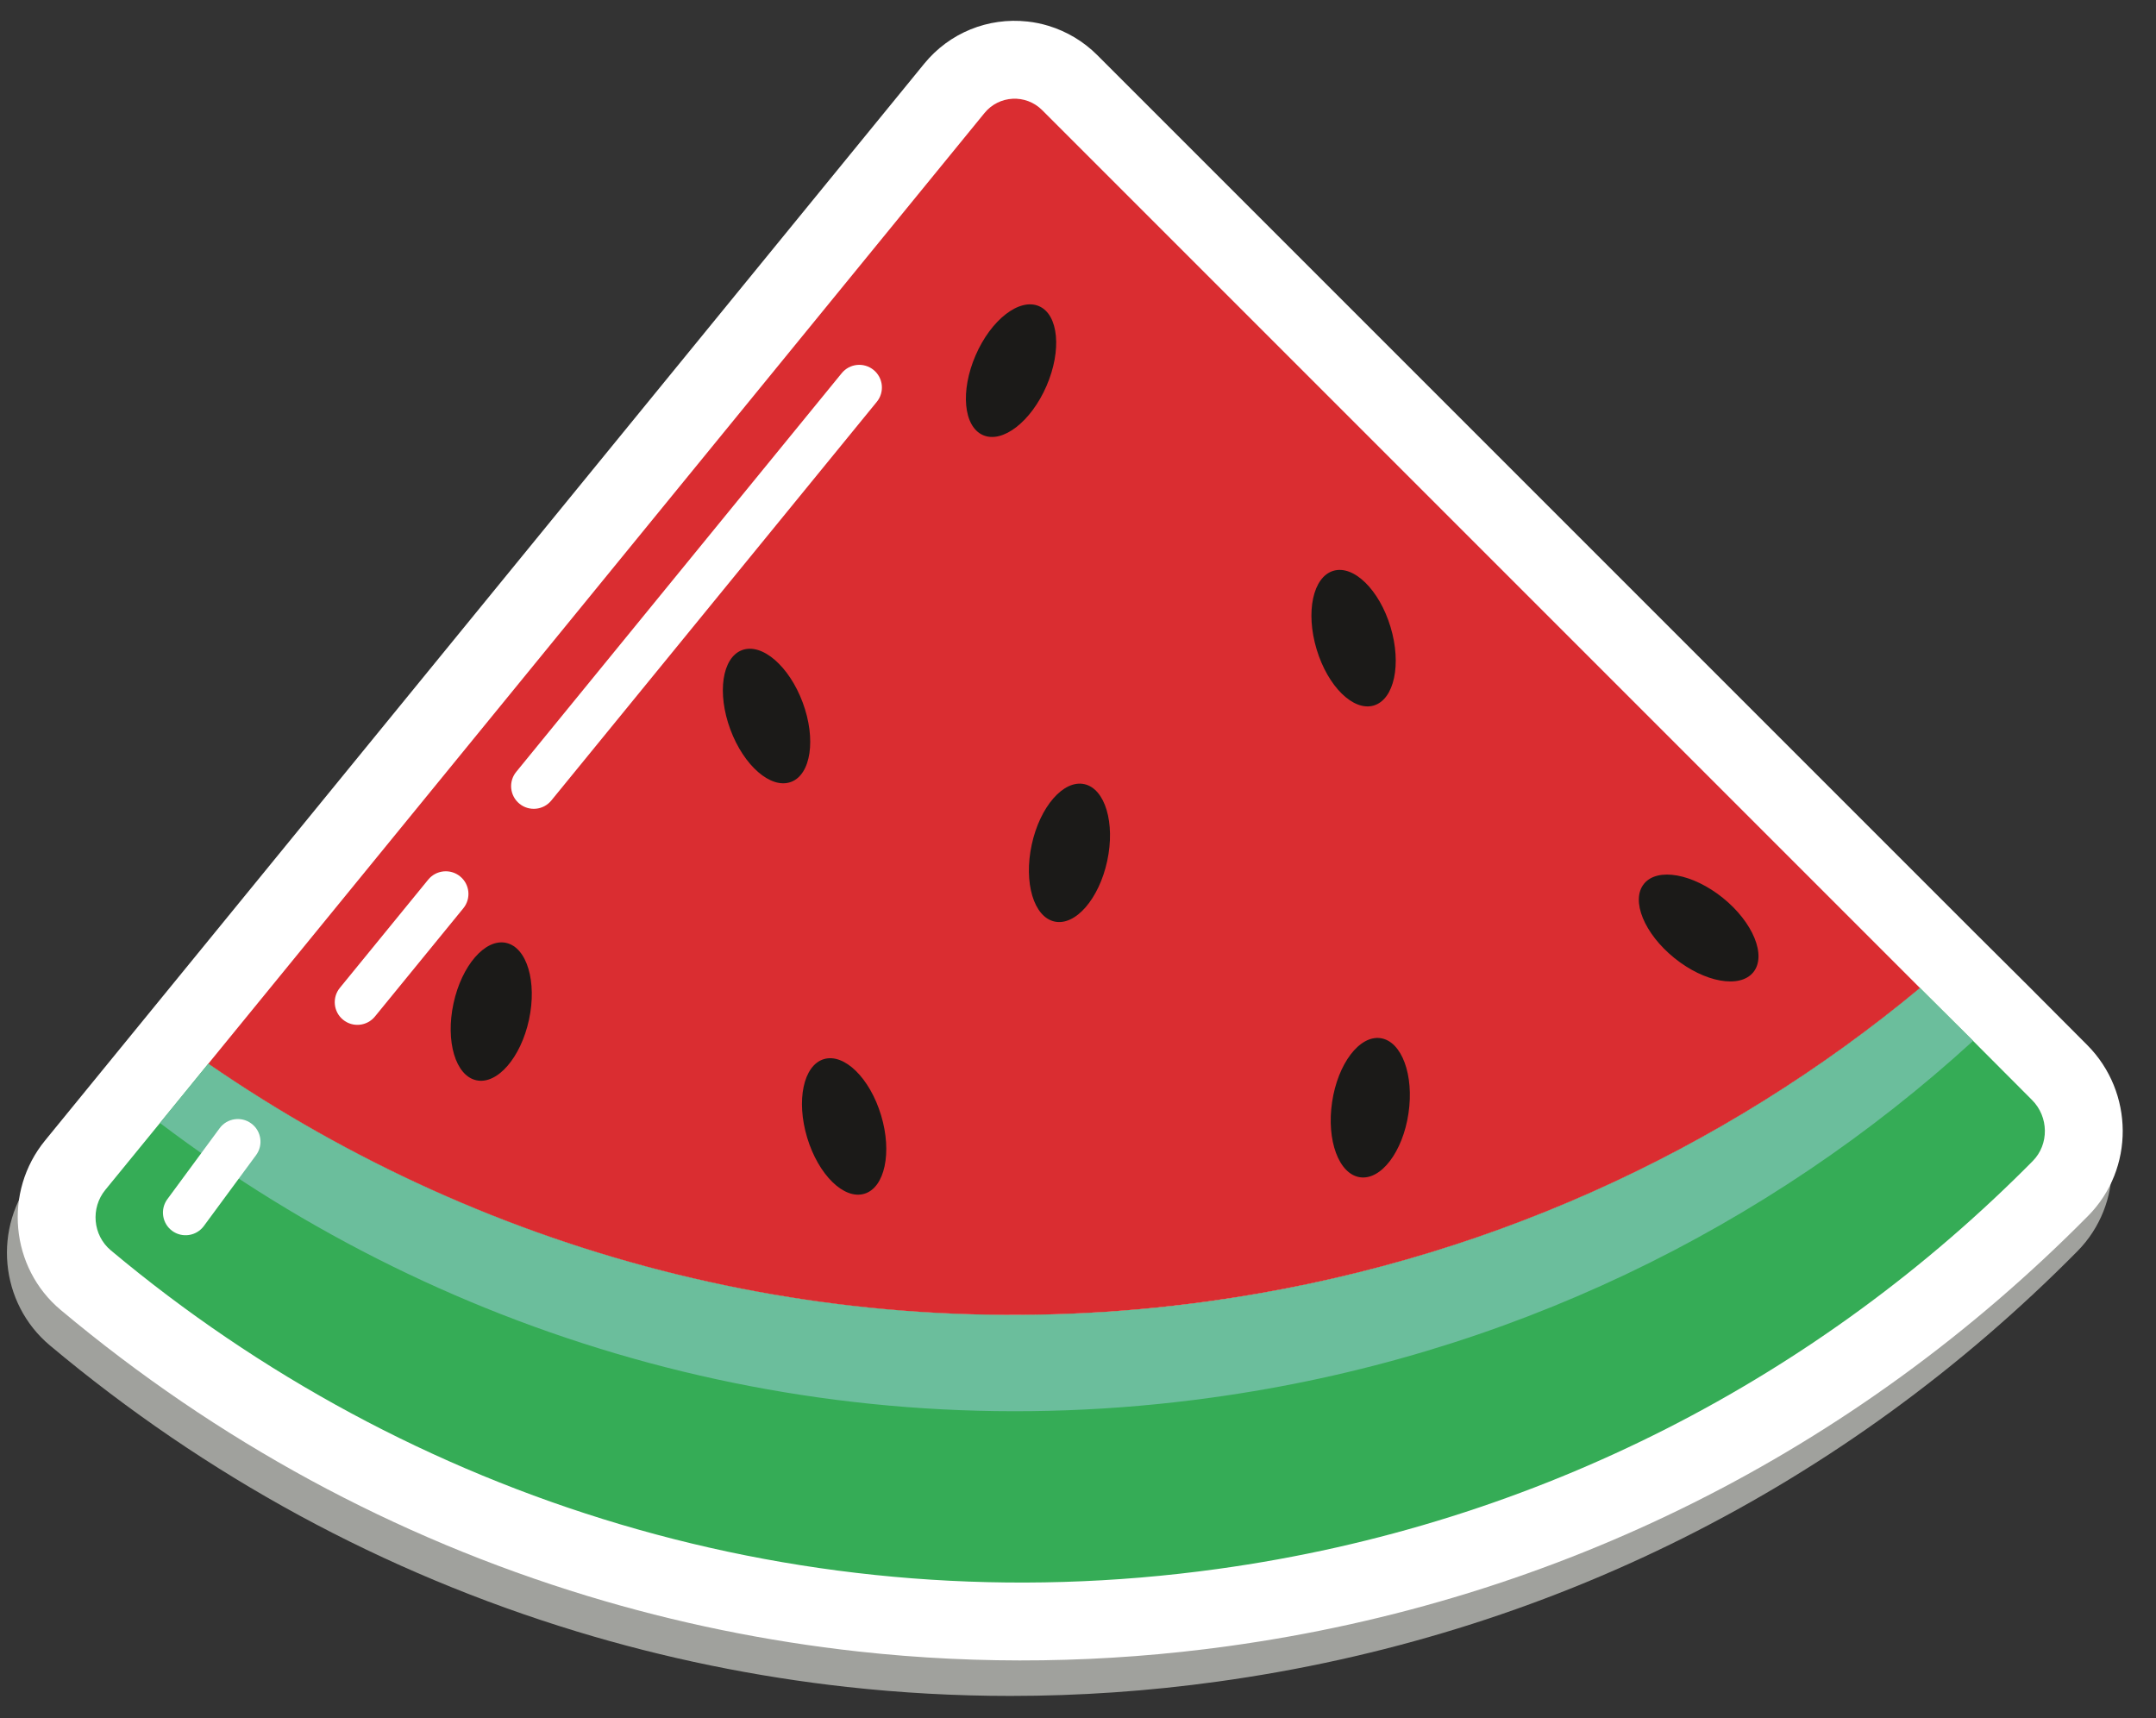 <?xml version="1.0" encoding="UTF-8" standalone="no"?>
<svg width="64px" height="51px" viewBox="0 0 64 51" version="1.1" xmlns="http://www.w3.org/2000/svg" xmlns:xlink="http://www.w3.org/1999/xlink">
    <rect x="0" y="0" width="64" height="51" fill="#333333" stroke="none"/>
    <!-- Generator: Sketch 39.1 (31720) - http://www.bohemiancoding.com/sketch -->
    <title>Slice 1</title>
    <desc>Created with Sketch.</desc>
    <defs></defs>
    <g id="Page-1" stroke="none" stroke-width="1" fill="none" fill-rule="evenodd">
        <path d="M29.996,50.34 C28.374,50.34 26.756,50.251 25.149,50.074 C22.429,49.773 19.728,49.22 17.119,48.426 C11.387,46.682 6.127,43.827 1.486,39.94 C-0.018,38.684 -0.227,36.424 1.021,34.903 L27.115,2.944 C27.778,2.131 28.759,1.671 29.794,1.671 C29.922,1.671 30.051,1.678 30.18,1.692 C30.391,1.715 30.601,1.758 30.805,1.82 C31.349,1.986 31.849,2.285 32.25,2.687 L58.305,28.742 L59.88,30.31 L61.639,32.073 C63.033,33.476 63.044,35.749 61.664,37.143 C54.735,44.15 45.911,48.567 36.144,49.915 C34.102,50.198 32.046,50.34 29.996,50.34" id="Fill-562" fill="#A0A19D"></path>
        <path d="M17.44,47.373 C11.707,45.629 6.447,42.773 1.806,38.887 C0.302,37.631 0.093,35.371 1.341,33.849 L27.435,1.891 C28.181,0.977 29.327,0.509 30.5,0.639 C30.711,0.661 30.921,0.705 31.125,0.767 C31.669,0.933 32.169,1.232 32.57,1.634 L58.625,27.689 L60.201,29.257 L61.959,31.02 C63.353,32.423 63.365,34.696 61.985,36.09 C55.056,43.097 46.231,47.514 36.464,48.862 C32.806,49.369 29.107,49.422 25.469,49.02 C22.75,48.72 20.048,48.166 17.44,47.373" id="Fill-563" fill="#FFFFFF"></path>
        <path d="M60.341,34.463 C54.05,40.826 45.696,45.254 36.148,46.571 C23.871,48.274 12.103,44.494 3.291,37.115 C2.752,36.664 2.685,35.856 3.128,35.317 L4.748,33.334 L6.186,31.57 C14.553,37.336 25.006,40.132 35.866,38.631 C43.935,37.51 51.153,34.176 56.99,29.323 L58.57,30.896 L60.322,32.653 C60.818,33.15 60.831,33.968 60.341,34.463" id="Fill-564" fill="#35AC56"></path>
        <path d="M58.57,30.896 C52.492,36.448 44.731,40.279 35.967,41.485 C24.436,43.085 13.354,39.849 4.748,33.334 L6.186,31.57 C14.553,37.336 25.006,40.132 35.866,38.631 C43.935,37.51 51.153,34.176 56.99,29.323 L58.57,30.896" id="Fill-565" fill="#6BBE9C"></path>
        <path d="M35.865,38.628 C43.938,37.512 51.154,34.175 56.993,29.326 L30.934,3.267 C30.452,2.785 29.657,2.825 29.226,3.353 L6.185,31.573 C14.553,37.339 25.006,40.131 35.865,38.628" id="Fill-566" fill="#DA2D31"></path>
        <path d="M6.051,36.392 L7.601,34.288 C7.822,33.989 7.758,33.568 7.459,33.348 C7.16,33.127 6.739,33.191 6.519,33.49 L4.968,35.595 C4.748,35.894 4.812,36.315 5.11,36.535 C5.409,36.755 5.83,36.691 6.051,36.392" id="Fill-567" fill="#FFFFFF"></path>
        <path d="M16.366,23.761 L26.028,11.927 C26.262,11.64 26.22,11.216 25.932,10.981 C25.644,10.746 25.221,10.789 24.986,11.077 L15.324,22.911 C15.089,23.198 15.132,23.622 15.42,23.857 C15.707,24.091 16.131,24.049 16.366,23.761" id="Fill-568" fill="#FFFFFF"></path>
        <path d="M11.13,30.173 L13.754,26.96 C13.989,26.672 13.946,26.248 13.658,26.014 C13.371,25.779 12.947,25.822 12.712,26.109 L10.088,29.323 C9.854,29.611 9.896,30.034 10.184,30.269 C10.472,30.504 10.895,30.461 11.13,30.173" id="Fill-569" fill="#FFFFFF"></path>
        <path d="M41.278,18.612 C41.61,19.716 41.388,20.758 40.782,20.941 C40.176,21.123 39.415,20.376 39.083,19.273 C38.751,18.169 38.973,17.127 39.579,16.944 C40.186,16.762 40.946,17.509 41.278,18.612" id="Fill-570" fill="#1B1A18"></path>
        <path d="M26.155,33.106 C26.487,34.209 26.265,35.252 25.659,35.434 C25.052,35.617 24.292,34.87 23.96,33.767 C23.628,32.663 23.85,31.62 24.456,31.438 C25.062,31.256 25.823,32.002 26.155,33.106" id="Fill-571" fill="#1B1A18"></path>
        <path d="M51.145,26.654 C52.041,27.379 52.445,28.365 52.047,28.858 C51.649,29.35 50.6,29.162 49.703,28.437 C48.807,27.713 48.403,26.726 48.801,26.234 C49.199,25.742 50.248,25.93 51.145,26.654" id="Fill-572" fill="#1B1A18"></path>
        <path d="M41.81,33.049 C41.641,34.189 40.995,35.038 40.369,34.944 C39.743,34.851 39.373,33.851 39.543,32.711 C39.713,31.571 40.358,30.723 40.984,30.816 C41.611,30.91 41.98,31.91 41.81,33.049" id="Fill-573" fill="#1B1A18"></path>
        <path d="M31.064,11.459 C30.605,12.516 29.762,13.169 29.181,12.916 C28.601,12.664 28.502,11.603 28.961,10.546 C29.419,9.489 30.262,8.836 30.843,9.088 C31.424,9.34 31.523,10.402 31.064,11.459" id="Fill-574" fill="#1B1A18"></path>
        <path d="M32.867,25.557 C32.624,26.683 31.925,27.488 31.306,27.355 C30.687,27.221 30.383,26.2 30.626,25.073 C30.869,23.947 31.568,23.142 32.186,23.275 C32.805,23.409 33.11,24.43 32.867,25.557" id="Fill-575" fill="#1B1A18"></path>
        <path d="M15.703,30.268 C15.46,31.395 14.761,32.2 14.142,32.066 C13.523,31.933 13.219,30.911 13.462,29.785 C13.705,28.658 14.404,27.853 15.022,27.987 C15.641,28.12 15.946,29.142 15.703,30.268" id="Fill-576" fill="#1B1A18"></path>
        <path d="M23.829,20.855 C24.23,21.935 24.074,22.99 23.481,23.21 C22.887,23.43 22.081,22.733 21.68,21.653 C21.279,20.572 21.435,19.518 22.028,19.297 C22.622,19.077 23.428,19.774 23.829,20.855" id="Fill-577" fill="#1B1A18"></path>
    </g>
</svg>